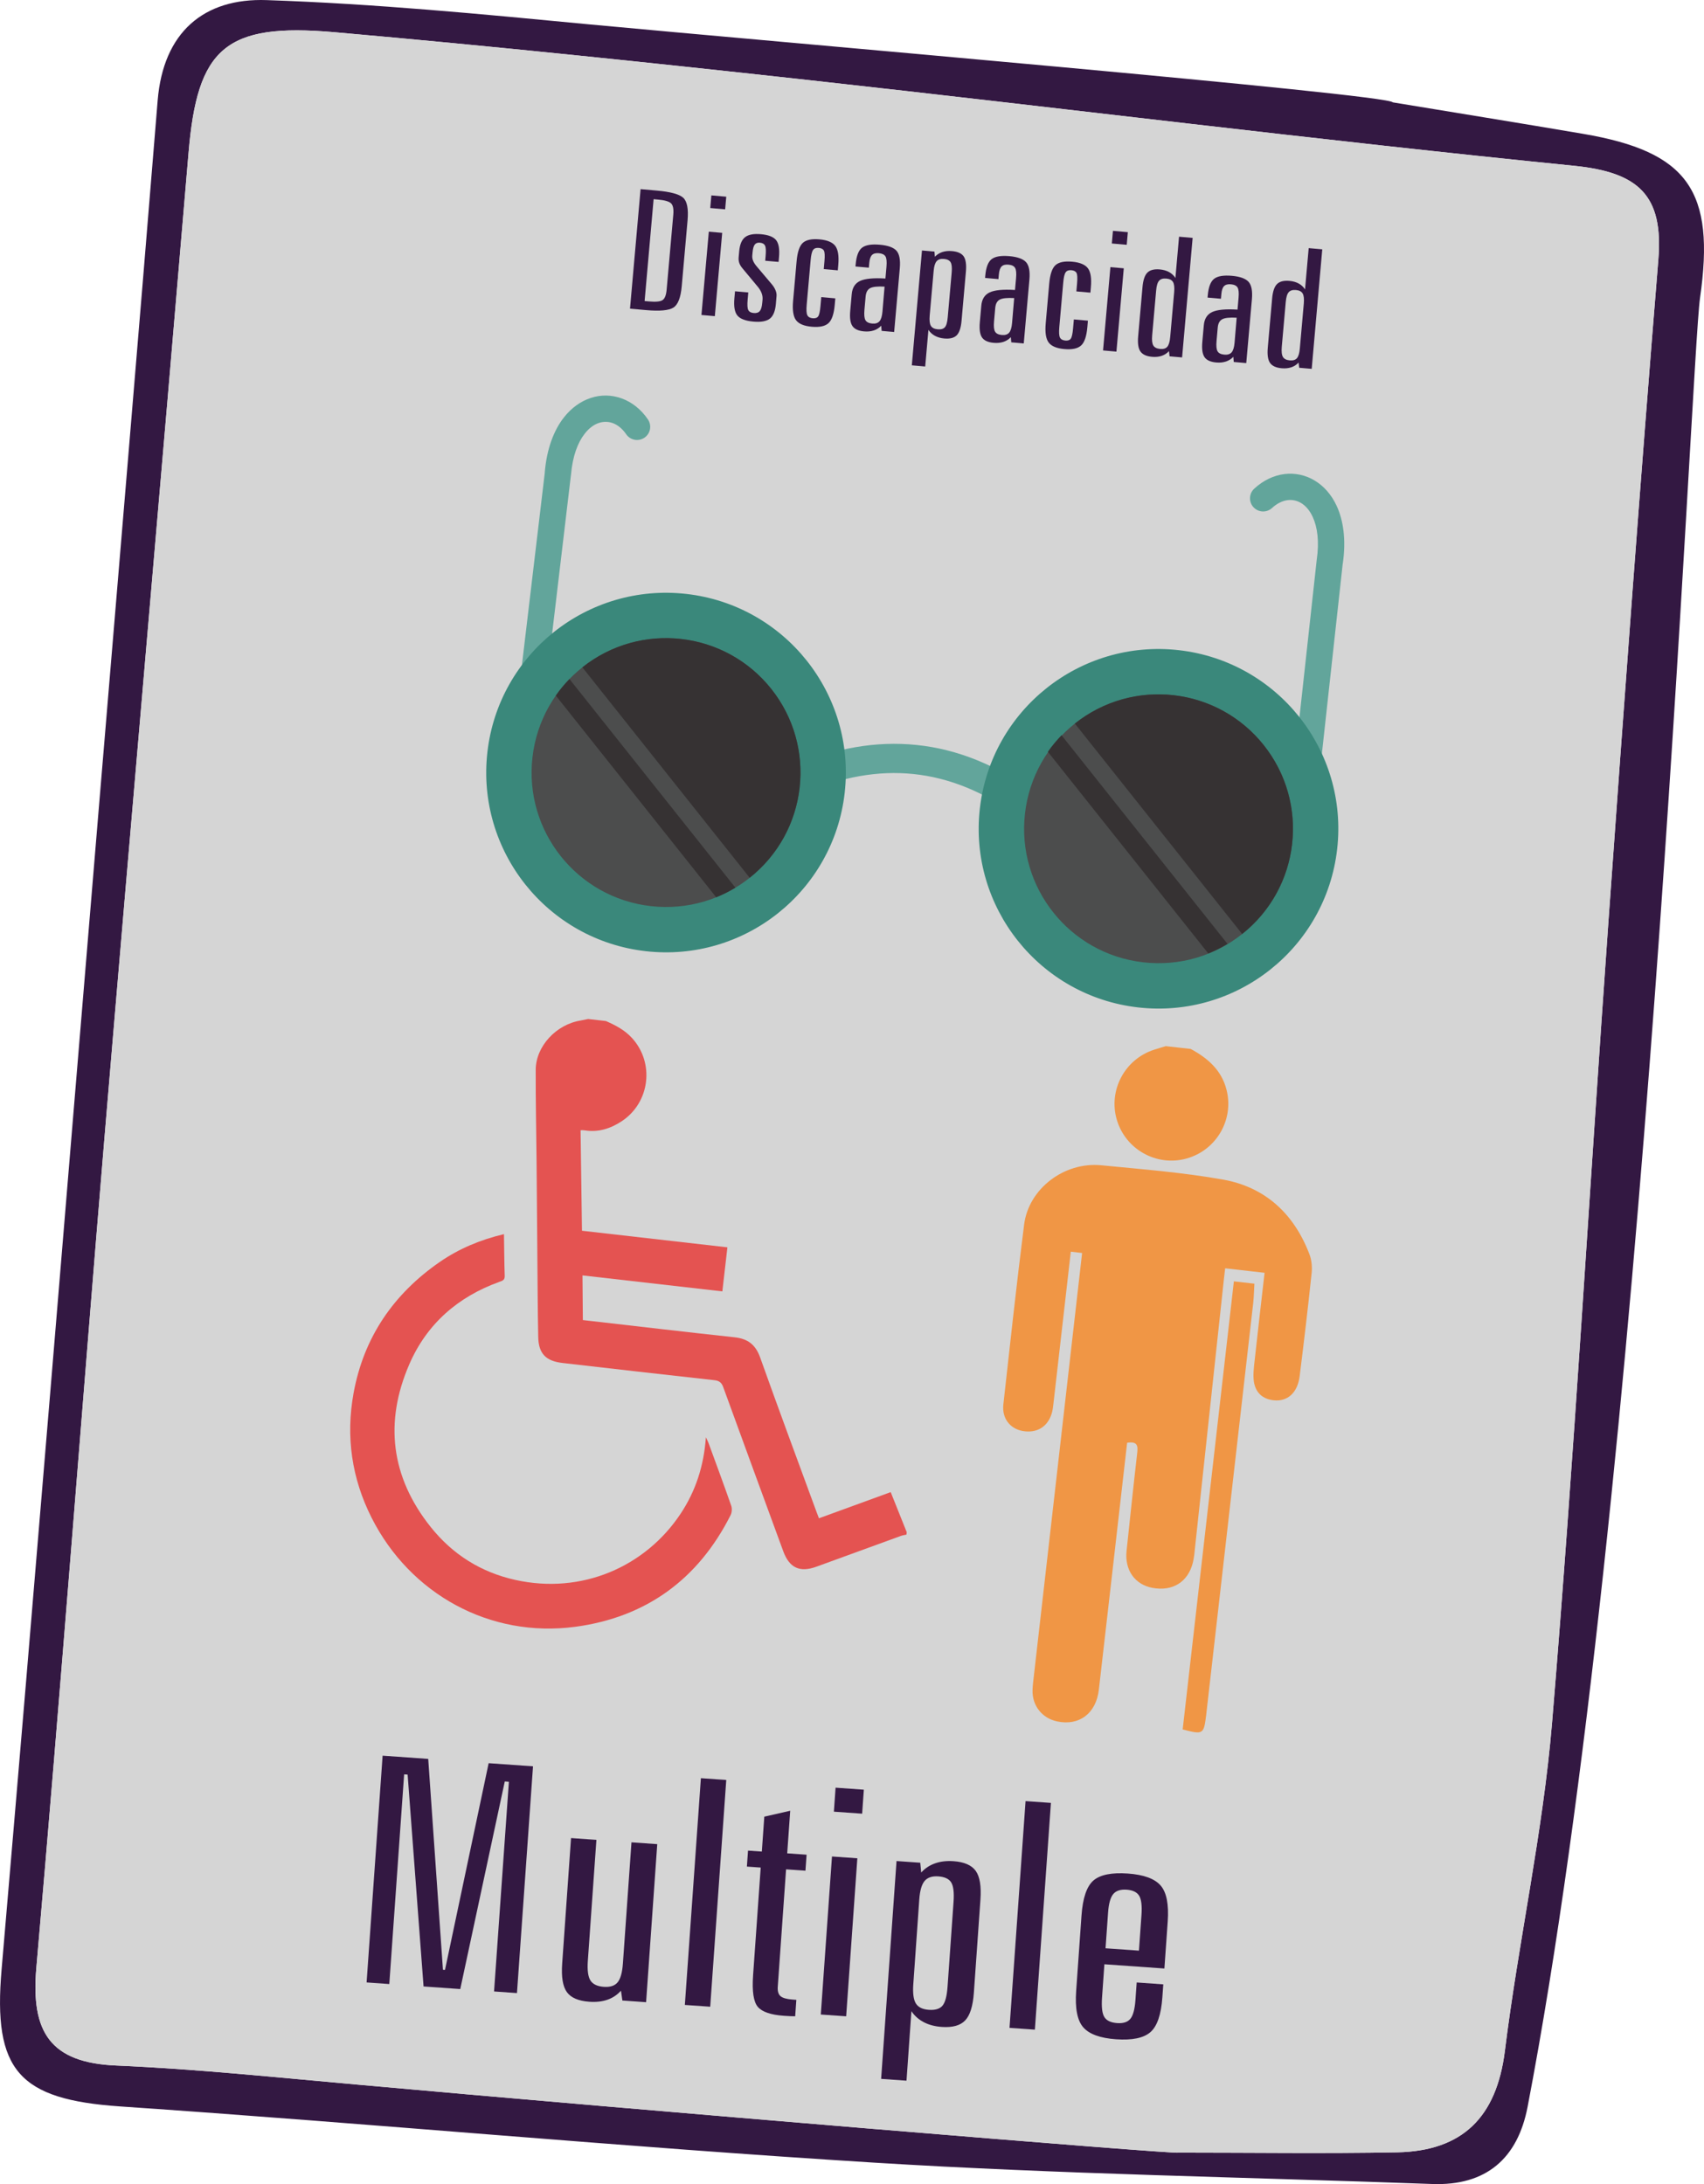 <?xml version="1.0" encoding="utf-8"?>
<!-- Generator: Adobe Illustrator 16.0.0, SVG Export Plug-In . SVG Version: 6.00 Build 0)  -->
<!DOCTYPE svg PUBLIC "-//W3C//DTD SVG 1.1//EN" "http://www.w3.org/Graphics/SVG/1.1/DTD/svg11.dtd">
<svg version="1.1" id="Capa_1" xmlns="http://www.w3.org/2000/svg" xmlns:xlink="http://www.w3.org/1999/xlink" x="0px" y="0px"
	 width="112.471px" height="144.194px" viewBox="0 0 112.471 144.194" enable-background="new 0 0 112.471 144.194"
	 xml:space="preserve">
<g>
	<path fill-rule="evenodd" clip-rule="evenodd" fill="#331842" d="M104.496,8.837c-4.23-0.721-8.459-1.4-12.57-2.08
		c-0.219-0.529-41.049-4.02-52.959-5.141c-7.111-0.68-14.23-1.369-21.361-1.609c-4.16-0.15-6.83,2.131-7.199,6.621
		c-1.279,15.758-2.619,31.518-3.93,47.268c-2.121,25.381-4.189,50.75-6.371,76.121c-0.58,6.689,1.141,8.59,7.82,9.049
		c16.6,1.131,33.17,2.68,49.77,3.711c12.262,0.76,24.551,0.959,36.82,1.41c3.59,0.139,5.66-1.701,6.311-5.09
		c7.84-40.91,10.781-115.25,11.381-119.42C113.227,12.597,111.416,10.017,104.496,8.837z M109.457,17.155
		c-1.191,14.59-2.26,29.191-3.301,43.791c-1.25,17.58-2.25,35.189-3.711,52.76c-0.6,7.27-2.219,14.449-3.119,21.711
		c-0.551,4.359-2.789,6.59-7.1,6.68c-4.811,0.09-9.621,0.02-14.439,0.02c0,0.141-36.121-2.859-54.182-4.49
		c-5.299-0.471-10.6-1.029-15.92-1.26c-4.379-0.18-5.648-2.221-5.289-6.42c1.6-18.23,2.971-36.48,4.49-54.721
		c1.82-21.719,3.73-43.43,5.559-65.139c0.58-6.891,2.4-8.6,9.641-7.959c10.439,0.92,20.859,2.01,31.27,3.158
		c16.852,1.861,33.682,3.971,50.541,5.66C108.156,11.376,109.807,12.896,109.457,17.155z"/>
	<path opacity="0.9" fill-rule="evenodd" clip-rule="evenodd" fill="#D1D1D1" d="M109.457,17.155
		c-1.191,14.59-2.26,29.191-3.301,43.791c-1.25,17.58-2.25,35.189-3.711,52.76c-0.6,7.27-2.219,14.449-3.119,21.711
		c-0.551,4.359-2.789,6.59-7.1,6.68c-4.811,0.09-9.621,0.02-14.439,0.02c0,0.141-36.121-2.859-54.182-4.49
		c-5.299-0.471-10.6-1.029-15.92-1.26c-4.379-0.18-5.648-2.221-5.289-6.42c1.6-18.23,2.971-36.48,4.49-54.721
		c1.82-21.719,3.73-43.43,5.559-65.139c0.58-6.891,2.4-8.6,9.641-7.959c10.439,0.92,20.859,2.01,31.27,3.158
		c16.852,1.861,33.682,3.971,50.541,5.66C108.156,11.376,109.807,12.896,109.457,17.155z"/>
	<g>
		<path fill="#331842" d="M42.281,12.487l1.068,0.095c0.904,0.08,1.486,0.237,1.746,0.474c0.258,0.237,0.354,0.735,0.287,1.496
			l-0.384,4.338c-0.066,0.756-0.251,1.229-0.552,1.418c-0.302,0.189-0.899,0.244-1.794,0.165l-1.069-0.095L42.281,12.487z
			 M43.141,13.15l-0.594,6.725l0.295,0.026c0.439,0.038,0.734,0.012,0.886-0.086c0.151-0.096,0.242-0.33,0.274-0.701l0.438-4.943
			c0.033-0.375-0.018-0.624-0.15-0.749c-0.135-0.125-0.418-0.207-0.854-0.245L43.141,13.15z"/>
		<path fill="#331842" d="M46.785,15.295l0.883,0.078l-0.486,5.5l-0.883-0.078L46.785,15.295z M46.953,12.9l0.983,0.087
			l-0.073,0.834l-0.984-0.087L46.953,12.9z"/>
		<path fill="#331842" d="M51.417,16.982l-0.027,0.31l-0.883-0.078l0.027-0.31c0.03-0.34,0.019-0.567-0.037-0.684
			c-0.055-0.116-0.168-0.182-0.34-0.197c-0.153-0.014-0.267,0.028-0.341,0.125c-0.073,0.095-0.121,0.265-0.143,0.508l-0.02,0.219
			c-0.01,0.117,0.01,0.236,0.06,0.354c0.05,0.12,0.136,0.25,0.259,0.39l0.976,1.155c0.109,0.131,0.19,0.264,0.243,0.397
			c0.054,0.135,0.075,0.259,0.064,0.373L51.21,20.07c-0.042,0.474-0.175,0.797-0.4,0.97c-0.226,0.172-0.586,0.237-1.083,0.193
			c-0.518-0.046-0.867-0.178-1.051-0.396s-0.252-0.596-0.204-1.135l0.042-0.471l0.876,0.077l-0.042,0.471
			c-0.031,0.35-0.017,0.582,0.044,0.694c0.06,0.113,0.178,0.178,0.355,0.193c0.181,0.017,0.315-0.026,0.401-0.127
			c0.086-0.1,0.141-0.283,0.164-0.55l0.02-0.209c0.025-0.3-0.096-0.603-0.362-0.906c-0.009-0.012-0.015-0.019-0.02-0.023
			l-0.948-1.141c-0.1-0.12-0.17-0.236-0.207-0.349c-0.039-0.114-0.053-0.236-0.041-0.369l0.035-0.395
			c0.04-0.454,0.17-0.767,0.391-0.939s0.567-0.238,1.041-0.196c0.492,0.043,0.827,0.173,1.004,0.39
			C51.4,16.071,51.465,16.447,51.417,16.982z"/>
		<path fill="#331842" d="M55.329,17.494l-0.031,0.354l-0.927-0.082l0.046-0.519c0.032-0.361,0.021-0.594-0.036-0.699
			c-0.055-0.105-0.169-0.166-0.341-0.182c-0.173-0.015-0.298,0.031-0.374,0.138c-0.077,0.106-0.131,0.327-0.16,0.663l-0.262,2.958
			c-0.029,0.343-0.016,0.572,0.045,0.689c0.06,0.116,0.178,0.183,0.354,0.198c0.167,0.015,0.287-0.026,0.358-0.123
			c0.071-0.096,0.122-0.324,0.154-0.685l0.052-0.588l0.927,0.082l-0.038,0.428c-0.054,0.605-0.192,1.011-0.415,1.211
			c-0.223,0.202-0.59,0.281-1.102,0.235c-0.508-0.045-0.854-0.189-1.037-0.432c-0.183-0.242-0.248-0.666-0.195-1.269l0.232-2.622
			c0.054-0.609,0.191-1.015,0.41-1.214c0.221-0.2,0.587-0.277,1.1-0.232c0.506,0.045,0.854,0.188,1.039,0.429
			S55.382,16.896,55.329,17.494z"/>
		<path fill="#331842" d="M59.391,17.702l-0.373,4.216l-0.826-0.073l-0.027-0.342c-0.133,0.143-0.295,0.246-0.486,0.311
			c-0.191,0.063-0.406,0.086-0.646,0.064c-0.373-0.032-0.629-0.15-0.768-0.351c-0.139-0.202-0.188-0.535-0.146-1.002l0.098-1.098
			c0.037-0.432,0.221-0.725,0.551-0.879c0.329-0.154,0.888-0.208,1.674-0.16l0.069-0.78c0.029-0.333,0.007-0.56-0.066-0.68
			c-0.074-0.122-0.219-0.192-0.434-0.212c-0.206-0.018-0.358,0.021-0.456,0.119c-0.098,0.097-0.158,0.274-0.18,0.531l-0.027,0.305
			l-0.883-0.077l0.014-0.15c0.048-0.549,0.188-0.913,0.421-1.092c0.233-0.18,0.624-0.244,1.175-0.195
			c0.536,0.047,0.902,0.18,1.098,0.397C59.364,16.774,59.438,17.156,59.391,17.702z M58.385,18.923
			c-0.461-0.025-0.777,0.008-0.952,0.101s-0.274,0.277-0.299,0.556l-0.078,0.882c-0.028,0.328-0.005,0.556,0.07,0.681
			c0.075,0.126,0.224,0.198,0.443,0.218c0.216,0.019,0.376-0.031,0.479-0.149c0.105-0.118,0.171-0.333,0.198-0.644L58.385,18.923z"
			/>
		<path fill="#331842" d="M63.754,17.931l-0.287,3.243c-0.041,0.467-0.147,0.786-0.319,0.961c-0.173,0.173-0.445,0.244-0.818,0.212
			c-0.239-0.021-0.447-0.081-0.624-0.178c-0.178-0.098-0.319-0.227-0.426-0.391l-0.213,2.419l-0.883-0.078l0.67-7.582l0.824,0.073
			l0.028,0.342c0.134-0.143,0.296-0.246,0.486-0.311c0.192-0.063,0.407-0.085,0.646-0.063c0.373,0.032,0.63,0.149,0.77,0.35
			C63.746,17.13,63.795,17.463,63.754,17.931z M62.815,17.989c0.028-0.325,0.005-0.551-0.071-0.675
			c-0.075-0.127-0.224-0.199-0.443-0.219c-0.215-0.019-0.375,0.031-0.479,0.15c-0.104,0.117-0.171,0.33-0.197,0.638l-0.262,2.958
			c-0.027,0.314-0.001,0.537,0.079,0.671c0.079,0.132,0.229,0.209,0.449,0.228c0.22,0.02,0.379-0.025,0.475-0.136
			c0.098-0.109,0.16-0.329,0.188-0.657L62.815,17.989z"/>
		<path fill="#331842" d="M67.945,18.458l-0.373,4.216l-0.824-0.073l-0.028-0.342c-0.134,0.143-0.295,0.245-0.486,0.311
			c-0.191,0.063-0.407,0.086-0.646,0.064c-0.373-0.033-0.63-0.15-0.769-0.352c-0.139-0.202-0.188-0.535-0.147-1.002l0.098-1.098
			c0.038-0.432,0.222-0.724,0.552-0.878c0.329-0.155,0.888-0.208,1.673-0.16l0.069-0.78c0.03-0.333,0.008-0.56-0.066-0.68
			c-0.073-0.122-0.218-0.193-0.433-0.212c-0.206-0.019-0.357,0.021-0.456,0.119c-0.098,0.097-0.157,0.274-0.181,0.531l-0.026,0.305
			l-0.883-0.078l0.013-0.149c0.049-0.55,0.189-0.913,0.422-1.093c0.232-0.179,0.625-0.243,1.175-0.195
			c0.536,0.048,0.901,0.181,1.097,0.398C67.92,17.53,67.993,17.912,67.945,18.458z M66.94,19.679
			c-0.46-0.025-0.778,0.007-0.952,0.101c-0.176,0.093-0.274,0.277-0.299,0.556l-0.078,0.882c-0.029,0.328-0.006,0.556,0.07,0.681
			c0.075,0.126,0.224,0.197,0.443,0.217c0.215,0.02,0.375-0.03,0.48-0.148c0.104-0.118,0.17-0.333,0.197-0.644L66.94,19.679z"/>
		<path fill="#331842" d="M72.002,18.967l-0.031,0.354l-0.926-0.082l0.045-0.519c0.032-0.361,0.021-0.594-0.035-0.699
			c-0.056-0.106-0.17-0.166-0.342-0.182c-0.173-0.016-0.298,0.031-0.374,0.138c-0.077,0.106-0.13,0.327-0.16,0.663l-0.261,2.958
			c-0.03,0.343-0.017,0.572,0.044,0.689c0.06,0.115,0.178,0.182,0.354,0.197c0.167,0.015,0.287-0.025,0.357-0.122
			c0.072-0.096,0.123-0.324,0.154-0.685l0.053-0.588l0.926,0.082L71.77,21.6c-0.054,0.605-0.191,1.011-0.415,1.211
			c-0.223,0.202-0.59,0.28-1.102,0.235c-0.507-0.045-0.853-0.189-1.036-0.432c-0.184-0.243-0.249-0.666-0.195-1.269l0.231-2.622
			c0.054-0.609,0.19-1.015,0.411-1.215c0.22-0.199,0.586-0.276,1.098-0.231c0.508,0.045,0.854,0.188,1.04,0.429
			C71.988,17.946,72.055,18.368,72.002,18.967z"/>
		<path fill="#331842" d="M73.291,17.636l0.883,0.078l-0.485,5.5l-0.883-0.078L73.291,17.636z M73.459,15.241l0.983,0.087
			l-0.073,0.834l-0.983-0.087L73.459,15.241z"/>
		<path fill="#331842" d="M77.822,15.627l0.897,0.079l-0.696,7.891l-0.826-0.073l-0.041-0.343c-0.134,0.146-0.295,0.25-0.48,0.312
			c-0.186,0.063-0.398,0.085-0.639,0.063c-0.367-0.032-0.623-0.15-0.764-0.351c-0.143-0.202-0.191-0.536-0.15-1.003l0.286-3.243
			c0.041-0.468,0.148-0.786,0.323-0.961c0.175-0.173,0.446-0.243,0.814-0.211c0.239,0.021,0.446,0.08,0.621,0.176
			c0.175,0.098,0.312,0.227,0.414,0.391L77.822,15.627z M77.5,19.286c0.027-0.312,0.002-0.532-0.075-0.665s-0.225-0.209-0.439-0.229
			c-0.22-0.02-0.381,0.027-0.481,0.142c-0.103,0.113-0.168,0.328-0.195,0.646l-0.262,2.958c-0.028,0.321-0.002,0.546,0.078,0.676
			c0.08,0.129,0.23,0.203,0.45,0.223c0.215,0.02,0.373-0.029,0.472-0.146c0.1-0.118,0.164-0.333,0.191-0.647L77.5,19.286z"/>
		<path fill="#331842" d="M82.631,19.755l-0.373,4.216l-0.825-0.073l-0.028-0.342c-0.133,0.143-0.295,0.245-0.486,0.311
			c-0.191,0.063-0.406,0.086-0.646,0.064c-0.373-0.033-0.63-0.15-0.769-0.352c-0.139-0.202-0.188-0.535-0.146-1.002l0.098-1.098
			c0.037-0.432,0.221-0.724,0.551-0.878c0.33-0.155,0.888-0.208,1.674-0.16l0.069-0.78c0.029-0.333,0.007-0.56-0.066-0.68
			c-0.073-0.122-0.219-0.193-0.434-0.212c-0.206-0.019-0.357,0.021-0.456,0.119c-0.098,0.097-0.158,0.274-0.18,0.531l-0.027,0.305
			l-0.883-0.078l0.014-0.149c0.048-0.55,0.189-0.913,0.422-1.093c0.232-0.179,0.624-0.243,1.174-0.195
			c0.536,0.048,0.902,0.181,1.098,0.398C82.605,18.827,82.678,19.209,82.631,19.755z M81.625,20.976
			c-0.46-0.025-0.777,0.007-0.952,0.101c-0.175,0.093-0.274,0.277-0.298,0.556l-0.078,0.882c-0.029,0.328-0.006,0.556,0.069,0.681
			c0.075,0.126,0.224,0.197,0.444,0.217c0.215,0.02,0.375-0.03,0.479-0.148c0.105-0.118,0.171-0.333,0.198-0.644L81.625,20.976z"/>
		<path fill="#331842" d="M86.379,16.382l0.896,0.079l-0.697,7.891l-0.825-0.072l-0.042-0.344c-0.133,0.147-0.293,0.251-0.48,0.313
			c-0.186,0.062-0.398,0.085-0.638,0.063c-0.368-0.032-0.622-0.15-0.765-0.351c-0.141-0.203-0.191-0.536-0.15-1.003l0.287-3.243
			c0.041-0.468,0.148-0.787,0.323-0.961c0.175-0.173,0.446-0.243,0.813-0.211c0.24,0.021,0.447,0.08,0.621,0.176
			c0.176,0.098,0.314,0.227,0.415,0.39L86.379,16.382z M86.056,20.041c0.027-0.312,0.002-0.532-0.075-0.665
			c-0.078-0.133-0.225-0.209-0.439-0.228c-0.221-0.02-0.381,0.027-0.482,0.142c-0.102,0.113-0.167,0.328-0.195,0.646l-0.262,2.958
			c-0.027,0.321-0.002,0.546,0.078,0.676c0.081,0.129,0.23,0.203,0.451,0.223c0.215,0.019,0.373-0.03,0.473-0.146
			c0.1-0.118,0.163-0.333,0.19-0.647L86.056,20.041z"/>
	</g>
	<g>
		<g>
			<path fill="#331842" d="M25.254,115.91l3.01,0.213l0.972,13.92l0.136,0.01l2.881-13.647l2.928,0.207l-1.059,14.97l-1.512-0.107
				l0.979-13.843l-0.272-0.02l-2.938,13.705l-2.422-0.172l-1.052-13.986l-0.231-0.017l-0.979,13.844l-1.498-0.106L25.254,115.91z"/>
			<path fill="#331842" d="M37.691,121.349l1.674,0.118l-0.566,7.997c-0.043,0.616,0.016,1.047,0.176,1.293
				c0.16,0.245,0.454,0.384,0.881,0.414c0.417,0.029,0.722-0.069,0.91-0.298c0.189-0.228,0.306-0.643,0.348-1.245l0.566-7.997
				l1.701,0.12l-0.736,10.434l-1.566-0.111l-0.092-0.649c-0.246,0.275-0.543,0.474-0.89,0.596c-0.347,0.121-0.747,0.166-1.2,0.134
				c-0.717-0.051-1.21-0.262-1.48-0.635c-0.271-0.372-0.373-0.999-0.311-1.878L37.691,121.349z"/>
			<path fill="#331842" d="M46.262,117.396l1.674,0.118l-1.059,14.97l-1.674-0.118L46.262,117.396z"/>
			<path fill="#331842" d="M52.157,119.546l-0.198,2.812l1.279,0.09l-0.075,1.056l-1.279-0.09l-0.548,7.753
				c-0.021,0.291,0.04,0.498,0.182,0.62s0.407,0.197,0.798,0.225l0.245,0.018l-0.076,1.085c-0.101,0-0.203-0.002-0.307-0.006
				c-0.105-0.004-0.254-0.013-0.443-0.026c-0.854-0.061-1.425-0.255-1.711-0.584c-0.287-0.33-0.393-1.026-0.317-2.089l0.503-7.113
				l-0.912-0.064l0.074-1.056l0.912,0.064l0.163-2.304L52.157,119.546z"/>
			<path fill="#331842" d="M54.914,122.566l1.674,0.118l-0.738,10.433l-1.674-0.118L54.914,122.566z M55.152,118.023l1.865,0.132
				l-0.112,1.584l-1.865-0.132L55.152,118.023z"/>
			<path fill="#331842" d="M64.713,125.411l-0.434,6.15c-0.063,0.886-0.255,1.496-0.576,1.83c-0.318,0.334-0.833,0.477-1.541,0.427
				c-0.454-0.032-0.85-0.136-1.189-0.313c-0.338-0.177-0.609-0.419-0.816-0.726l-0.324,4.587l-1.674-0.119l1.016-14.38l1.566,0.11
				l0.062,0.647c0.248-0.274,0.551-0.477,0.911-0.604c0.36-0.128,0.768-0.176,1.222-0.144c0.708,0.05,1.197,0.264,1.466,0.64
				C64.672,123.894,64.775,124.524,64.713,125.411z M62.939,125.551c0.043-0.615-0.01-1.041-0.158-1.276
				c-0.146-0.234-0.43-0.366-0.848-0.396c-0.408-0.028-0.709,0.071-0.902,0.299c-0.194,0.228-0.312,0.633-0.354,1.214l-0.396,5.612
				c-0.042,0.596,0.015,1.018,0.171,1.267c0.155,0.249,0.442,0.389,0.859,0.418s0.717-0.062,0.896-0.273
				c0.18-0.212,0.291-0.629,0.335-1.251L62.939,125.551z"/>
			<path fill="#331842" d="M67.691,118.91l1.674,0.118l-1.059,14.97l-1.674-0.118L67.691,118.91z"/>
			<path fill="#331842" d="M77.074,126.865l-0.219,3.096l-3.961-0.28l-0.155,2.203c-0.044,0.622,0.007,1.051,0.155,1.285
				c0.147,0.235,0.43,0.367,0.848,0.396c0.399,0.028,0.689-0.066,0.868-0.284c0.179-0.219,0.291-0.633,0.334-1.242l0.082-1.156
				l1.756,0.124l-0.061,0.853c-0.081,1.15-0.346,1.918-0.792,2.305c-0.447,0.387-1.201,0.542-2.263,0.468
				c-1.054-0.075-1.776-0.339-2.168-0.791c-0.394-0.452-0.548-1.254-0.466-2.404l0.352-4.973c0.081-1.157,0.343-1.927,0.785-2.312
				c0.442-0.383,1.198-0.537,2.271-0.462c1.053,0.075,1.774,0.339,2.167,0.792C76.999,124.935,77.155,125.729,77.074,126.865z
				 M75.342,126.427c0.043-0.615-0.01-1.041-0.156-1.275c-0.148-0.235-0.422-0.366-0.82-0.395c-0.408-0.029-0.706,0.069-0.891,0.294
				c-0.185,0.226-0.297,0.632-0.338,1.221l-0.167,2.354l2.205,0.155L75.342,126.427z"/>
		</g>
	</g>
	<g>
		<path fill-rule="evenodd" clip-rule="evenodd" fill="#62A59B" d="M35.174,52.521c-0.057,0.475-0.486,0.816-0.965,0.762
			c-0.475-0.059-0.814-0.486-0.76-0.961l2.51-21.119h-0.004c0.133-1.6,0.613-2.814,1.268-3.648c0.504-0.641,1.121-1.07,1.771-1.283
			c0.678-0.223,1.385-0.207,2.043,0.033c0.66,0.24,1.262,0.703,1.727,1.383c0.27,0.395,0.17,0.936-0.225,1.207
			s-0.936,0.172-1.207-0.225c-0.254-0.369-0.562-0.619-0.891-0.738c-0.289-0.105-0.604-0.109-0.906-0.012
			c-0.328,0.107-0.654,0.342-0.941,0.711c-0.461,0.586-0.803,1.484-0.906,2.715h-0.002l-0.004,0.031L35.174,52.521z"/>
		<path fill-rule="evenodd" clip-rule="evenodd" fill="#62A59B" d="M53.113,52.347c-0.492,0.209-1.059-0.02-1.266-0.512
			c-0.209-0.488,0.02-1.057,0.51-1.264c2.742-1.176,5.459-1.666,8.148-1.387c2.682,0.277,5.312,1.324,7.881,3.221
			c0.432,0.316,0.521,0.918,0.205,1.348c-0.316,0.428-0.918,0.52-1.348,0.203c-2.283-1.684-4.596-2.609-6.943-2.854
			C57.957,50.856,55.559,51.298,53.113,52.347"/>
		<path fill-rule="evenodd" clip-rule="evenodd" fill="#62A59B" d="M84.584,58.165c-0.053,0.475,0.289,0.904,0.766,0.957
			c0.475,0.051,0.904-0.289,0.957-0.766l2.318-21.139h0.004c0.232-1.588,0.035-2.881-0.414-3.842
			c-0.346-0.738-0.85-1.293-1.436-1.646c-0.611-0.371-1.305-0.516-2-0.432c-0.695,0.086-1.383,0.404-1.99,0.961
			c-0.355,0.322-0.379,0.871-0.057,1.225c0.324,0.355,0.873,0.379,1.227,0.055c0.332-0.305,0.691-0.477,1.035-0.52
			c0.307-0.037,0.613,0.029,0.887,0.193c0.295,0.178,0.561,0.48,0.758,0.904c0.316,0.676,0.447,1.627,0.27,2.85l0,0l-0.004,0.031
			L84.584,58.165z"/>
		<path fill-rule="evenodd" clip-rule="evenodd" fill="#3A887B" d="M45.307,39.212c6.514,0.744,11.188,6.629,10.445,13.139
			c-0.744,6.512-6.627,11.189-13.139,10.445S31.428,56.169,32.17,49.657C32.914,43.147,38.795,38.47,45.307,39.212"/>
		<path fill-rule="evenodd" clip-rule="evenodd" fill="#3A887B" d="M77.814,42.925c6.51,0.744,11.188,6.627,10.443,13.139
			s-6.627,11.189-13.137,10.445c-6.512-0.744-11.188-6.627-10.445-13.139C65.42,46.86,71.303,42.181,77.814,42.925"/>
		<path fill-rule="evenodd" clip-rule="evenodd" fill="#4C4D4D" d="M44.967,42.187c-4.869-0.555-9.266,2.941-9.822,7.811
			c-0.557,4.871,2.939,9.268,7.809,9.824c4.871,0.555,9.268-2.939,9.824-7.811C53.332,47.142,49.838,42.743,44.967,42.187"/>
		<path fill-rule="evenodd" clip-rule="evenodd" fill="#4C4D4D" d="M77.475,45.899c-4.871-0.557-9.268,2.941-9.822,7.811
			c-0.557,4.871,2.938,9.266,7.807,9.822c4.871,0.557,9.268-2.938,9.824-7.809C85.84,50.854,82.344,46.456,77.475,45.899"/>
		<path fill-rule="evenodd" clip-rule="evenodd" fill="#363233" d="M49.482,57.95c3.838-3.049,4.475-8.631,1.424-12.469
			c-3.051-3.836-8.631-4.473-12.467-1.424L49.482,57.95z"/>
		<path fill-rule="evenodd" clip-rule="evenodd" fill="#363233" d="M81.988,61.663c3.838-3.049,4.475-8.631,1.424-12.469
			c-3.051-3.836-8.631-4.475-12.467-1.424L81.988,61.663z"/>
		<path fill-rule="evenodd" clip-rule="evenodd" fill="#363233" d="M48.539,58.604L37.588,44.831
			c-0.33,0.336-0.633,0.703-0.902,1.092l10.586,13.316C47.711,59.062,48.135,58.849,48.539,58.604"/>
		<path fill-rule="evenodd" clip-rule="evenodd" fill="#363233" d="M81.02,62.315L70.066,48.54
			c-0.326,0.338-0.631,0.703-0.902,1.092l10.588,13.316C80.193,62.772,80.615,62.558,81.02,62.315"/>
		<path fill-rule="evenodd" clip-rule="evenodd" fill="#E45351" d="M39.992,67.409c0.635,0.279,1.238,0.59,1.723,1.121
			c1.504,1.648,1.184,4.266-0.682,5.496c-0.756,0.496-1.555,0.746-2.459,0.598c-0.076-0.014-0.154-0.006-0.254-0.006
			c0.031,2.215,0.061,4.412,0.092,6.635l9.6,1.096l-0.334,2.908l-9.232-1.055c0.008,1.002,0.016,1.951,0.025,2.949l0.467,0.053
			c3.182,0.365,6.365,0.74,9.549,1.084c0.873,0.094,1.385,0.488,1.686,1.332c1.213,3.404,2.473,6.797,3.719,10.191
			c0.047,0.131,0.102,0.264,0.162,0.426c1.59-0.58,3.152-1.148,4.736-1.727c0.355,0.889,0.707,1.77,1.059,2.648l-0.018,0.156
			c-0.125,0.029-0.252,0.045-0.373,0.088c-1.855,0.678-3.713,1.354-5.572,2.031c-1.1,0.4-1.783,0.08-2.188-1.021
			c-1.32-3.602-2.643-7.205-3.953-10.811c-0.109-0.311-0.256-0.445-0.596-0.482c-3.34-0.367-6.678-0.752-10.016-1.135
			c-1.096-0.125-1.582-0.611-1.607-1.703c-0.039-1.834-0.041-3.67-0.059-5.502c-0.018-2.031-0.031-4.064-0.051-6.096
			c-0.02-2.018-0.064-4.035-0.057-6.055c0.01-1.559,1.357-2.998,2.967-3.254c0.162-0.029,0.328-0.068,0.492-0.1L39.992,67.409z"/>
		<path fill-rule="evenodd" clip-rule="evenodd" fill="#E45351" d="M33.264,81.478c0.016,0.959,0.02,1.863,0.049,2.764
			c0.008,0.27-0.152,0.316-0.348,0.385c-2.74,0.984-4.793,2.777-5.949,5.443c-1.66,3.824-1.213,7.449,1.408,10.738
			c1.447,1.816,3.318,2.994,5.588,3.498c4.393,0.979,8.592-0.875,10.91-4.369c0.992-1.496,1.533-3.145,1.67-5.051
			c0.088,0.195,0.139,0.289,0.174,0.383c0.504,1.377,1.014,2.754,1.498,4.141c0.062,0.18,0.047,0.445-0.041,0.617
			c-2.133,4.236-5.574,6.744-10.244,7.373c-5.645,0.758-10.912-2.164-13.453-7.199c-1.314-2.604-1.709-5.357-1.191-8.217
			c0.67-3.682,2.627-6.549,5.689-8.668C30.297,82.437,31.703,81.849,33.264,81.478"/>
		<path fill-rule="evenodd" clip-rule="evenodd" fill="#F09645" d="M78.59,69.251c1.133,0.609,2.051,1.412,2.373,2.725
			c0.486,1.969-0.689,3.963-2.645,4.51c-1.977,0.551-4.035-0.602-4.607-2.57c-0.564-1.936,0.529-3.988,2.457-4.611
			c0.256-0.084,0.52-0.16,0.777-0.238L78.59,69.251z"/>
		<path fill-rule="evenodd" clip-rule="evenodd" fill="#F09645" d="M74.395,95.251l-0.096,0.838
			c-0.59,5.152-1.174,10.309-1.77,15.463c-0.18,1.57-1.297,2.406-2.756,2.096c-0.99-0.211-1.648-1.039-1.621-2.057
			c0.008-0.324,0.053-0.65,0.09-0.973c1.023-8.988,2.049-17.979,3.076-26.967l0.105-0.928l-0.746-0.086l-0.146,1.283
			c-0.33,2.889-0.66,5.777-0.99,8.666c-0.029,0.25-0.051,0.5-0.125,0.738c-0.273,0.891-0.998,1.312-1.918,1.15
			c-0.84-0.154-1.373-0.842-1.273-1.75c0.441-3.959,0.869-7.924,1.371-11.877c0.299-2.367,2.643-4.154,5.092-3.916
			c2.691,0.264,5.4,0.473,8.059,0.949c2.787,0.504,4.674,2.277,5.682,4.928c0.145,0.379,0.188,0.84,0.143,1.25
			c-0.238,2.266-0.506,4.531-0.789,6.795c-0.139,1.102-0.799,1.688-1.707,1.594c-0.746-0.078-1.203-0.508-1.314-1.229
			c-0.062-0.438-0.006-0.898,0.043-1.342c0.209-1.938,0.438-3.871,0.662-5.846l-2.602-0.297c-0.031,0.271-0.061,0.508-0.086,0.742
			c-0.629,5.855-1.258,11.709-1.889,17.566c-0.041,0.373-0.066,0.754-0.154,1.115c-0.324,1.297-1.344,1.922-2.672,1.674
			c-1.162-0.219-1.838-1.172-1.707-2.436c0.229-2.168,0.457-4.334,0.707-6.504C75.115,95.431,75.057,95.147,74.395,95.251"/>
		<path fill-rule="evenodd" clip-rule="evenodd" fill="#F09645" d="M81.441,84.595l1.355,0.154c-0.027,0.449-0.033,0.871-0.08,1.287
			c-1.025,9.014-2.057,18.025-3.086,27.035l-0.016,0.15c-0.162,1.287-0.189,1.307-1.553,0.957L81.441,84.595z"/>
	</g>
</g>
</svg>
